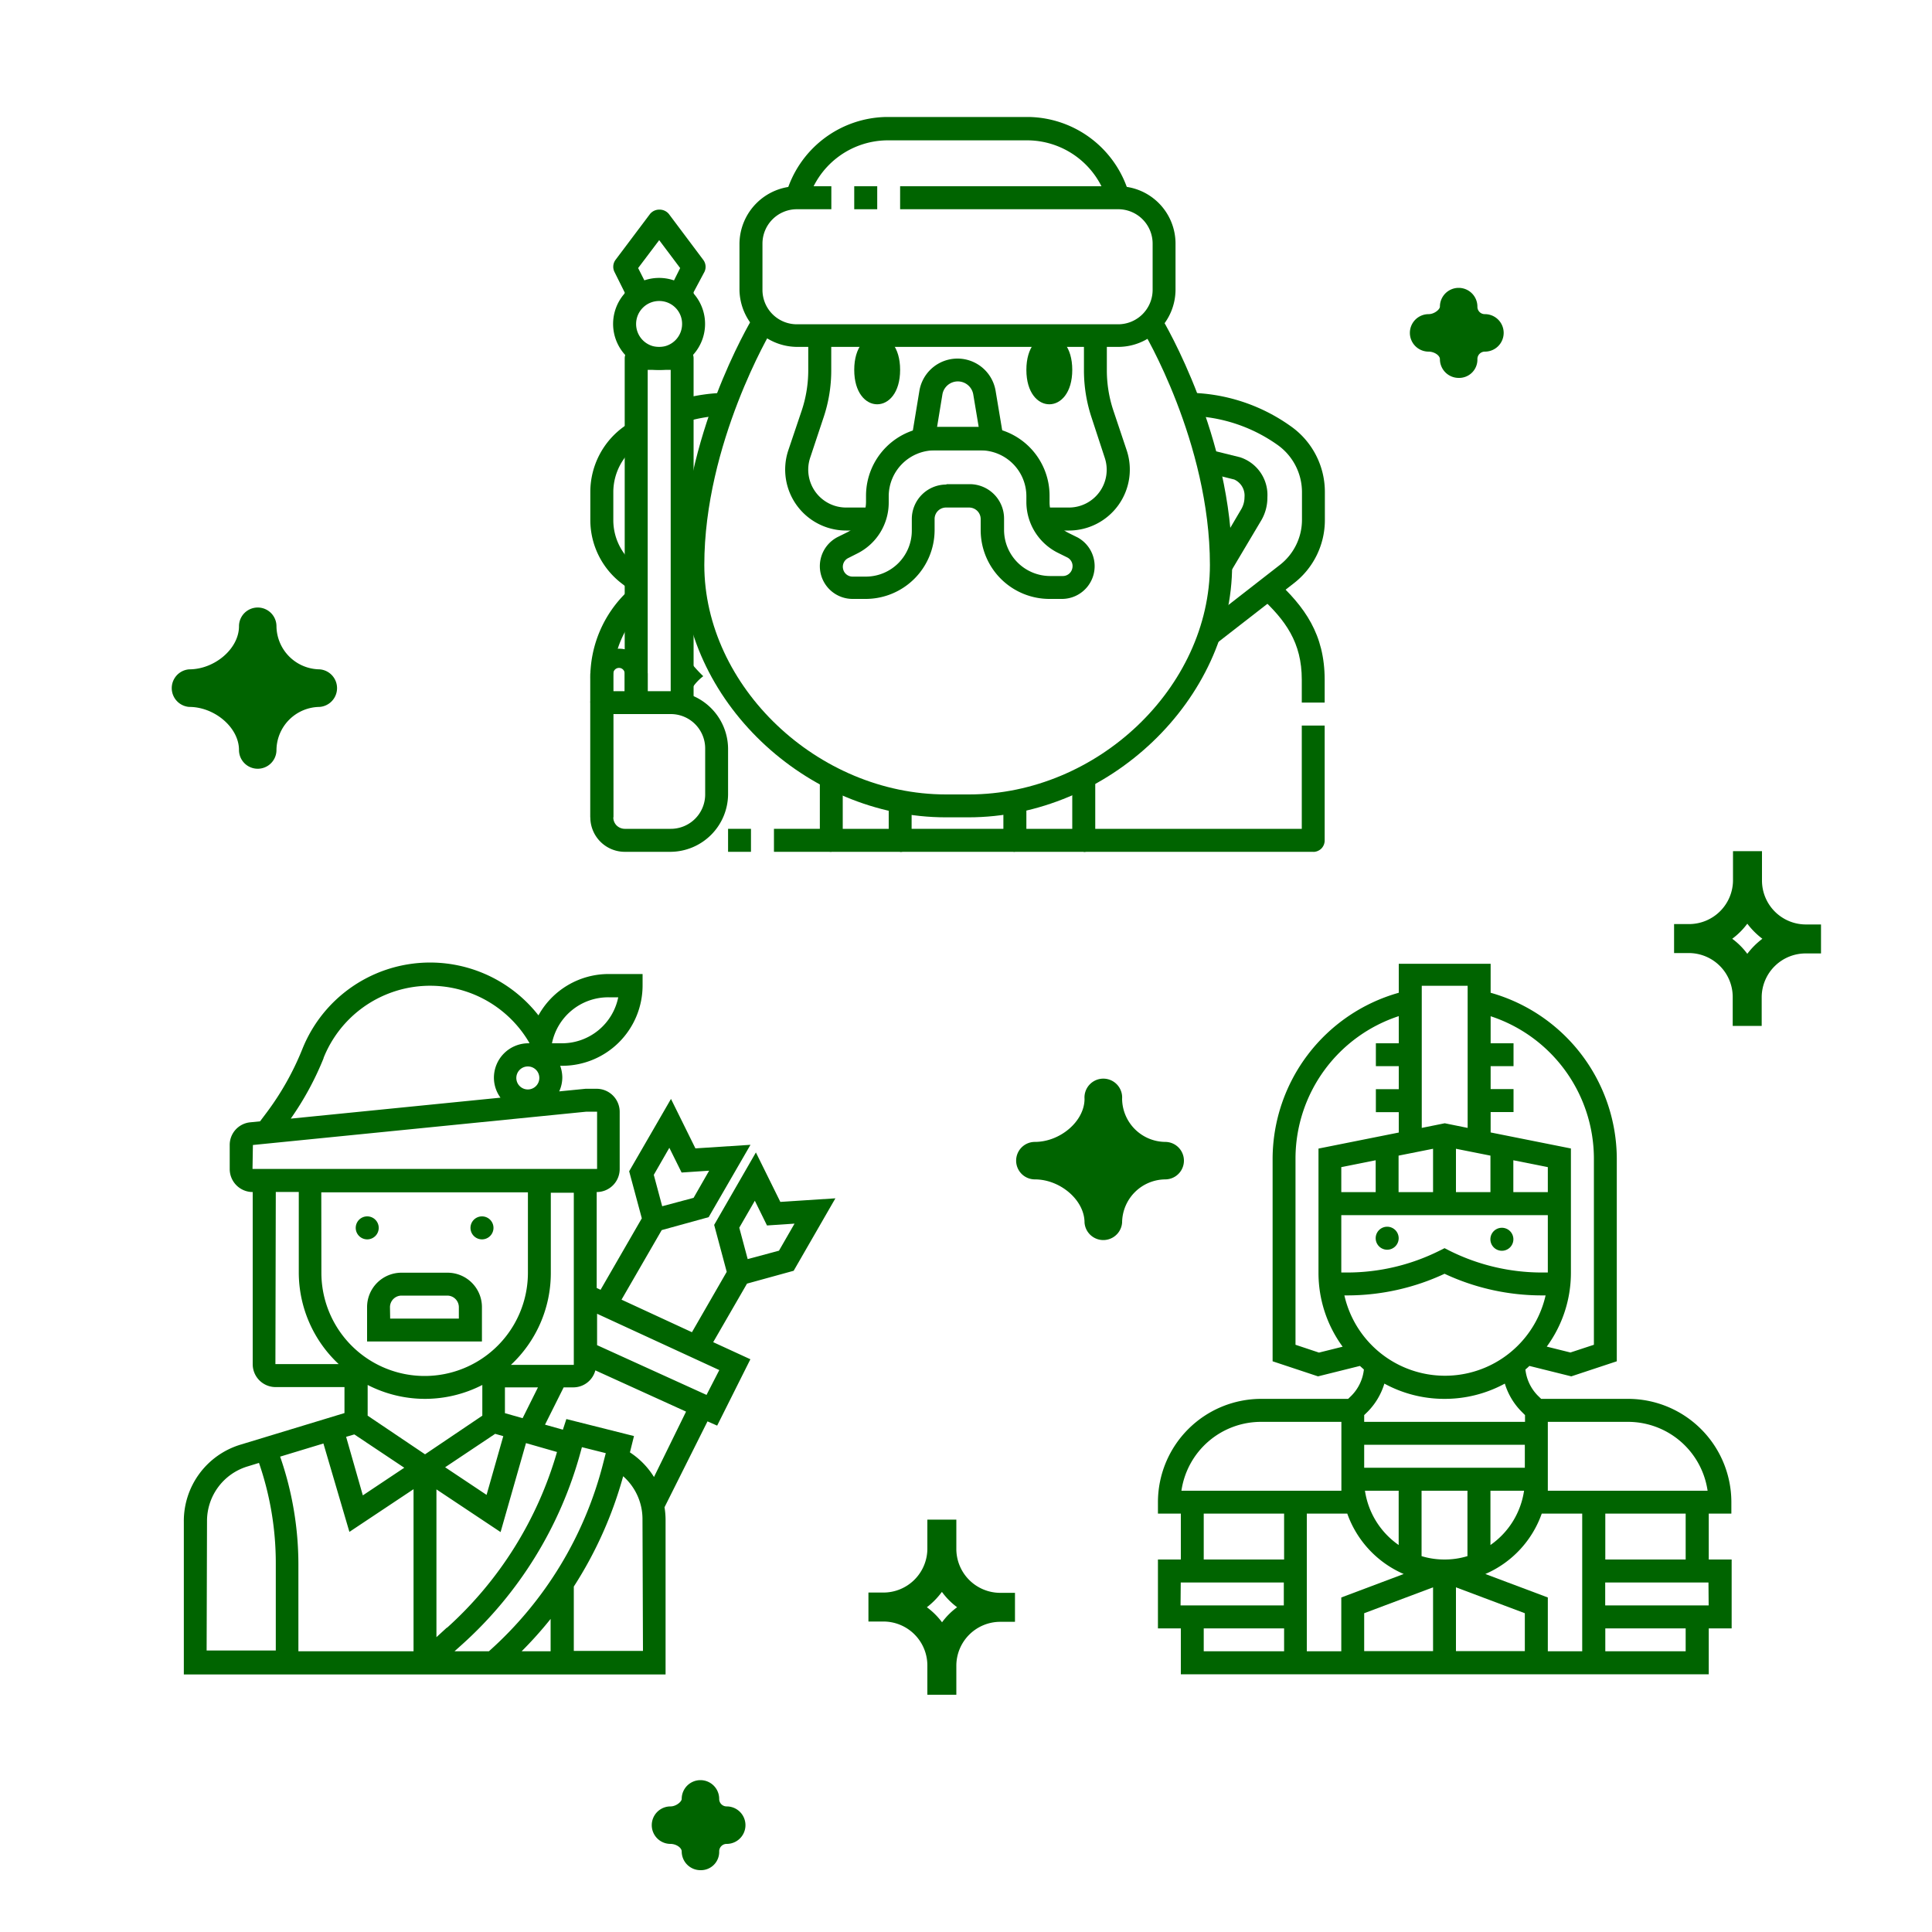 <svg id="Layer_1" data-name="Layer 1" xmlns="http://www.w3.org/2000/svg" width="200" height="200" viewBox="0 0 200 200">
  <g>
    <g>
      <g>
        <path d="M179.23,156.69V155.5a10.7,10.7,0,0,0-10.69-10.69h-9l-.35-.34a4.56,4.56,0,0,1-1.28-2.7,4.89,4.89,0,0,0,.41-.37l4.34,1.08,4.71-1.56v-21a17.91,17.91,0,0,0-13.06-17.15v-3h-9.51v3a17.91,17.91,0,0,0-13.06,17.15v21l4.7,1.56,4.34-1.08.41.37a4.56,4.56,0,0,1-1.28,2.7l-.35.34h-9a10.7,10.7,0,0,0-10.69,10.69v1.19h2.37v4.75h-2.37v7.13h2.37v4.75h54.65v-4.75h2.37v-7.13h-2.37v-4.75Zm-19-9.5h8.31a8.33,8.33,0,0,1,8.23,7.13H160.23Zm3.56,23.75h-3.56v-5.57l-6.47-2.43a10.68,10.68,0,0,0,5.84-6.25h4.19Zm-28.51-14.25h4.19a10.71,10.71,0,0,0,5.84,6.25l-6.46,2.43v5.57h-3.57Zm5.94-7.13h16.63v2.38H141.22Zm8.32,11.88a8.11,8.11,0,0,1-2.38-.35v-6.77h4.75v6.77A8.09,8.09,0,0,1,149.54,161.44Zm-4.75-1.5a8.33,8.33,0,0,1-3.49-5.62h3.49Zm9.5-5.62h3.48a8.32,8.32,0,0,1-3.48,5.62ZM141.22,167l7.13-2.68v6.6h-7.13Zm9.5-2.68,7.13,2.68v3.92h-7.13Zm-11.6-30.22h.35a23.86,23.86,0,0,0,10.07-2.24,23.78,23.78,0,0,0,10.06,2.24H160a10.68,10.68,0,0,1-20.83,0Zm21.11-10.69h-3.57v-3.3l3.57.71Zm-5.94-3.78v3.78h-3.57v-4.49Zm-5.94,3.78h-3.57v-3.78l3.57-.71Zm-5.94,0h-3.56v-2.59l3.56-.71Zm-3.56,2.38h21.38v5.94h-.63a21.43,21.43,0,0,1-9.53-2.25l-.53-.27-.54.27a21.4,21.4,0,0,1-9.53,2.25h-.62ZM165,119.87v19.34l-2.43.8-2.45-.61a12.92,12.92,0,0,0,2.5-7.65V118.89l-8.31-1.66v-2.11h2.37v-2.38h-2.37v-2.37h2.37V108h-2.37v-2.8A15.53,15.53,0,0,1,165,119.87Zm-13.07-17.82v14.71l-2.37-.48-2.38.48V102.05Zm-17.82,37.16V119.87a15.53,15.53,0,0,1,10.69-14.68V108h-2.37v2.37h2.37v2.38h-2.37v2.38h2.37v2.11l-8.31,1.66v12.86a12.92,12.92,0,0,0,2.5,7.65l-2.45.61Zm15.44,5.6a13,13,0,0,0,6.23-1.58,7,7,0,0,0,1.74,2.91l.35.35v.7H141.22v-.7l.35-.34a7.06,7.06,0,0,0,1.74-2.92,12.94,12.94,0,0,0,6.22,1.58Zm-19,2.38h8.31v7.13H122.3A8.33,8.33,0,0,1,130.53,147.19Zm-5.94,9.5h8.32v4.75h-8.32Zm-2.38,7.13H132.9v2.37H122.21Zm2.38,4.75h8.32v2.37h-8.32Zm49.89,2.37h-8.32v-2.37h8.32Zm2.38-4.75H166.17v-2.37h10.69Zm-2.38-4.75h-8.32v-4.75h8.32Z" fill="#006400"/>
        <path d="M156.66,128.18a1.19,1.19,0,1,1-2.37,0,1.19,1.19,0,0,1,2.37,0" fill="#006400"/>
        <path d="M144.79,128.18a1.19,1.19,0,1,1-2.38,0,1.19,1.19,0,0,1,2.38,0" fill="#006400"/>
      </g>
      <g>
        <path d="M38,135.31v3.56H49.89v-3.56a3.56,3.56,0,0,0-3.56-3.56H41.58A3.56,3.56,0,0,0,38,135.31Zm2.37,0a1.2,1.2,0,0,1,1.19-1.19h4.75a1.2,1.2,0,0,1,1.19,1.19v1.19H40.39Z" fill="#006400"/>
        <path d="M51.08,127a1.19,1.19,0,1,1-2.37,0,1.19,1.19,0,0,1,2.37,0" fill="#006400"/>
        <path d="M39.2,127a1.19,1.19,0,1,1-2.37,0,1.19,1.19,0,0,1,2.37,0" fill="#006400"/>
        <path d="M82.16,131.55l4.32-7.5-5.7.37-2.53-5.12-4.32,7.5,1.3,4.86-3.6,6.25-7.29-3.37,4.16-7.2L73.36,126l4.33-7.49-5.7.37-2.53-5.12-4.33,7.49,1.31,4.87-4.27,7.4-.4-.19v-9.93a2.38,2.38,0,0,0,2.38-2.37v-5.94a2.39,2.39,0,0,0-2.38-2.38H60.62l-2.73.27a3.51,3.51,0,0,0,.32-1.46,3.64,3.64,0,0,0-.22-1.19h.22a8.32,8.32,0,0,0,8.31-8.31v-1.19H63a8.31,8.31,0,0,0-7.26,4.28,14.24,14.24,0,0,0-24.45,3.51,29,29,0,0,1-3.67,6.53l-.7.93-1,.1a2.35,2.35,0,0,0-2.14,2.36v2.49a2.38,2.38,0,0,0,2.38,2.37v17.82a2.37,2.37,0,0,0,2.37,2.37h7.13v2.69l-10.73,3.26a8.26,8.26,0,0,0-5.9,8v15.8H68.9v-16a8.17,8.17,0,0,0-.11-1.31l4.45-8.89,1,.44,3.44-6.87-3.85-1.77,3.5-6.06ZM69.29,118.82l1.27,2.56,2.85-.19L71.8,124l-3.25.87-.87-3.25ZM50.61,170.94H47.05l.77-.69A41.37,41.37,0,0,0,60.1,150.32l.14-.51,2.47.62-.22.85a38.92,38.92,0,0,1-11.88,19.66ZM57,167.59v3.35h-3A40.61,40.61,0,0,0,57,167.59ZM33.26,123.43H54.65v8.32a10.69,10.69,0,0,1-21.38,0Zm18,25,.84.24-1.73,6.08-4.29-2.86ZM44,144.81a13,13,0,0,0,5.93-1.44v3.18l-5.93,4-5.94-4v-3.18A13,13,0,0,0,44,144.81Zm-7.32,3.68,5.17,3.45-4.29,2.86-1.73-6.06Zm-.51,10.09,6.64-4.42v16.78H30.89v-9A34.08,34.08,0,0,0,29,150.79l4.48-1.36Zm10.1,9.9-1.09,1v-15.3l6.64,4.42,2.63-9.21,3.21.92a39,39,0,0,1-11.39,18.2Zm6-22.19v-2.67h3.42l-1.59,3.19Zm.62-5a13,13,0,0,0,4.13-9.5v-8.32H59.4v17.82Zm2.94-29.7a1.19,1.19,0,1,1-1.18-1.19A1.18,1.18,0,0,1,55.83,111.55ZM63,103.24H64A5.94,5.94,0,0,1,58.21,108H57.14A5.94,5.94,0,0,1,63,103.24Zm-29.51,6.29a11.88,11.88,0,0,1,21.3-1.59V108h-.09a3.57,3.57,0,0,0-3.57,3.56,3.51,3.51,0,0,0,.68,2.07l-21.71,2.17a31.09,31.09,0,0,0,3.4-6.26Zm-7.31,9,34.53-3.45h1.1v5.93H26.14Zm2.37,4.86h2.38v8.32a13,13,0,0,0,4.13,9.5H28.51Zm-7.12,34.09a5.9,5.9,0,0,1,4.21-5.68l1.17-.36a31.78,31.78,0,0,1,1.74,10.42v9H21.39Zm45.13,13.42H59.4v-6.66a41.37,41.37,0,0,0,5.11-11.42,5.91,5.91,0,0,1,2,4.45Zm1.14-18a8.18,8.18,0,0,0-2.49-2.55l.42-1.69-7-1.76L58.27,148l-1.85-.52,1.93-3.86h1a2.36,2.36,0,0,0,2.28-1.76l9.39,4.27Zm5.44-8.5-11.33-5.15V136l12.65,5.83Zm5-20.1,1.26,2.56,2.85-.19-1.61,2.8-3.24.87-.87-3.25Z" fill="#006400"/>
      </g>
    </g>
    <g>
      <path d="M110,62h-1.36a7.12,7.12,0,0,1-7.12-7.12V53.73a1.19,1.19,0,0,0-.35-.84,1.21,1.21,0,0,0-.84-.35H97.93a1.18,1.18,0,0,0-1.18,1.19v1.19A7.14,7.14,0,0,1,89.62,62H88.26a3.39,3.39,0,0,1-1.52-6.42l.91-.45a3.54,3.54,0,0,0,2-3.19v-.63a7.13,7.13,0,0,1,7.13-7.12h4.75a7.12,7.12,0,0,1,7.12,7.12V52a3.56,3.56,0,0,0,2,3.19l.91.45A3.39,3.39,0,0,1,110,62Zm-12-11.88h2.38a3.56,3.56,0,0,1,3.56,3.57v1.19a4.78,4.78,0,0,0,4.75,4.75H110a1,1,0,0,0,1-.78,1,1,0,0,0-.53-1.15l-.91-.45A5.89,5.89,0,0,1,106.25,52v-.63a4.75,4.75,0,0,0-4.75-4.75H96.75A4.76,4.76,0,0,0,92,51.35V52a5.89,5.89,0,0,1-3.28,5.31l-.91.46h0a1,1,0,0,0-.53,1.14,1,1,0,0,0,1,.78h1.36a4.76,4.76,0,0,0,4.75-4.75V53.73a3.57,3.57,0,0,1,3.56-3.57Z" fill="#006400"/>
      <path d="M115.75,35.91H82.49A6,6,0,0,1,76.55,30V25.22a6,6,0,0,1,5.94-5.94h3.57v2.38H82.49a3.56,3.56,0,0,0-3.56,3.56V30a3.56,3.56,0,0,0,3.56,3.57h33.26A3.57,3.57,0,0,0,119.32,30V25.22a3.56,3.56,0,0,0-3.57-3.56H93.18V19.28h22.57a5.94,5.94,0,0,1,5.94,5.94V30A5.94,5.94,0,0,1,115.75,35.91Z" fill="#006400"/>
      <path d="M88.43,19.28h2.38v2.38H88.43Z" fill="#006400"/>
      <path d="M90.81,54.92H87.6a6.31,6.31,0,0,1-6-8.29L83,42.48h0a13.18,13.18,0,0,0,.67-4.13V34.72h2.38v3.63a15.26,15.26,0,0,1-.8,4.88l-1.38,4.15h0a3.92,3.92,0,0,0,3.72,5.16h3.21Z" fill="#006400"/>
      <path d="M110.64,54.92h-3.2V52.54h3.2a3.91,3.91,0,0,0,3.72-5.16L113,43.23h0a15.54,15.54,0,0,1-.79-4.88V34.72h2.37v3.63a13.18,13.18,0,0,0,.67,4.13l1.39,4.15h0a6.31,6.31,0,0,1-6,8.29Z" fill="#006400"/>
      <path d="M114.62,20.82a8.63,8.63,0,0,0-8.1-6.29H91.72a8.62,8.62,0,0,0-8.09,6.29l-2.27-.71a11,11,0,0,1,10.36-8h14.8a11,11,0,0,1,10.37,8Z" fill="#006400"/>
      <path d="M68.24,38.29a4.76,4.76,0,1,1,3.36-1.4,4.75,4.75,0,0,1-3.36,1.4Zm0-7.13a2.38,2.38,0,1,0,2.37,2.38,2.36,2.36,0,0,0-2.37-2.38Z" fill="#006400"/>
      <path d="M71.8,31.16H69.43V30a1.24,1.24,0,0,1,.12-.53l.86-1.72-2.17-2.89-2.18,2.89.87,1.72a1.24,1.24,0,0,1,.12.53v1.19H64.67v-.91l-1.06-2.13h0a1.2,1.2,0,0,1,.11-1.25l3.57-4.75a1.24,1.24,0,0,1,.95-.45,1.25,1.25,0,0,1,1,.45l3.56,4.75a1.2,1.2,0,0,1,.12,1.25L71.8,30.25Z" fill="#006400"/>
      <path d="M71.8,72.73H69.43V38.29H67.05V72.73H64.67V37.1a1.19,1.19,0,0,1,1.19-1.19h4.75a1.19,1.19,0,0,1,.84.35,1.15,1.15,0,0,1,.35.84Z" fill="#006400"/>
      <path d="M100.31,84.61H97.93c-14.55,0-27.32-12.21-27.32-26.13,0-13.25,7-25.06,7.3-25.56l2,1.23c-.07.11-7,11.76-7,24.33S84.64,82.24,97.93,82.24h2.38c13.29,0,24.94-11.1,24.94-23.76s-6.89-24.22-7-24.33l2-1.23c.3.5,7.3,12.31,7.3,25.56,0,13.92-12.77,26.13-27.32,26.13Z" fill="#006400"/>
      <path d="M69.43,88.18H64.67a3.57,3.57,0,0,1-3.56-3.57V72.73a1.18,1.18,0,0,1,1.19-1.18h7.13a6,6,0,0,1,5.94,5.94v4.75A6,6,0,0,1,69.43,88.18ZM63.49,73.92V84.61a1.18,1.18,0,0,0,.34.84,1.22,1.22,0,0,0,.84.35h4.76A3.56,3.56,0,0,0,73,82.24V77.48a3.56,3.56,0,0,0-3.56-3.56Z" fill="#006400"/>
      <path d="M67.05,72.73H64.67v-3a.59.59,0,1,0-1.18,0v3H61.11v-3a3,3,0,0,1,5.94,0Z" fill="#006400"/>
      <path d="M136,88.18H112.19V85.8h22.57V75.11h2.37V87a1.2,1.2,0,0,1-.34.84,1.22,1.22,0,0,1-.84.35Z" fill="#006400"/>
      <path d="M137.13,72.73h-2.37V70.36c0-3.85-1.67-6.16-4.37-8.63L132,60c3.08,2.82,5.13,5.67,5.13,10.38Z" fill="#006400"/>
      <path d="M112.19,88.18h-7.13A1.2,1.2,0,0,1,103.87,87V82.24h2.38V85.8H111V79.86h2.38V87a1.2,1.2,0,0,1-1.19,1.19Z" fill="#006400"/>
      <path d="M126,66.55l-1.46-1.88,7.94-6.18h0a5.92,5.92,0,0,0,2.3-4.68V50.92a6,6,0,0,0-2.54-4.87,16.29,16.29,0,0,0-9.34-3V40.66a18.56,18.56,0,0,1,10.7,3.45,8.31,8.31,0,0,1,3.55,6.81v2.89a8.26,8.26,0,0,1-3.2,6.56Z" fill="#006400"/>
      <path d="M127.46,59.09l-2-1.22,3-5.1a2.48,2.48,0,0,0,.37-1.3,1.82,1.82,0,0,0-1.06-1.83l-2.79-.7.57-2.3,2.8.69a4.1,4.1,0,0,1,2.85,4.14,4.65,4.65,0,0,1-.72,2.54Z" fill="#006400"/>
      <path d="M80.12,85.8h5.94v2.38H80.12Z" fill="#006400"/>
      <path d="M75.37,85.8h2.37v2.38H75.37Z" fill="#006400"/>
      <path d="M63.49,84.61H61.11V70.36A12.31,12.31,0,0,1,65,61.18l1.71,1.65a10,10,0,0,0-3.23,7.53Z" fill="#006400"/>
      <path d="M93.18,88.18H86.06A1.19,1.19,0,0,1,84.87,87V79.86h2.37V85.8H92V82.24h2.37V87a1.16,1.16,0,0,1-.35.84,1.19,1.19,0,0,1-.84.35Z" fill="#006400"/>
      <path d="M71,43.66l-.67-2.28a18.63,18.63,0,0,1,5.09-.72V43A16,16,0,0,0,71,43.66Z" fill="#006400"/>
      <path d="M65.13,61l-.81-.63a8.27,8.27,0,0,1-3.21-6.56V50.92a8.33,8.33,0,0,1,3.55-6.81l.55-.38,1.31,2-.49.33a6,6,0,0,0-2.54,4.87v2.89a5.88,5.88,0,0,0,2.29,4.68l.81.64Z" fill="#006400"/>
      <path d="M93.18,85.8h11.88v2.38H93.18Z" fill="#006400"/>
      <path d="M102.69,46.6H95.56a1.18,1.18,0,0,1-1.17-1.38l.79-4.79a4,4,0,0,1,7.88,0l.8,4.79a1.17,1.17,0,0,1-.27,1,1.15,1.15,0,0,1-.9.42ZM97,44.23h4.32l-.57-3.41h0a1.62,1.62,0,0,0-3.19,0Z" fill="#006400"/>
      <path d="M111,38.29c0,4.75-4.75,4.75-4.75,0s4.75-4.75,4.75,0" fill="#006400"/>
      <path d="M93.18,38.29c0,4.75-4.75,4.75-4.75,0s4.75-4.75,4.75,0" fill="#006400"/>
    </g>
    <path d="M96,172.44v3h3v-3a4.55,4.55,0,0,1,4.55-4.55h1.52v-3h-1.52A4.55,4.55,0,0,1,99,160.31v-3H96v3a4.55,4.55,0,0,1-4.55,4.55H89.9v3h1.52A4.55,4.55,0,0,1,96,172.44Zm1.52-7.63a7.49,7.49,0,0,0,1.56,1.57,7.21,7.21,0,0,0-1.56,1.56,7.49,7.49,0,0,0-1.57-1.56A7.79,7.79,0,0,0,97.49,164.81Z" fill="#006400"/>
    <path d="M182.4,91.11v-3h-3v3a4.55,4.55,0,0,1-4.55,4.55H173.3v3h1.52a4.55,4.55,0,0,1,4.55,4.54v3h3v-3A4.55,4.55,0,0,1,187,98.7h1.51v-3H187A4.55,4.55,0,0,1,182.4,91.11Zm-1.52,7.63a7.44,7.44,0,0,0-1.56-1.56,7.44,7.44,0,0,0,1.56-1.56,8,8,0,0,0,1.56,1.56A8,8,0,0,0,180.88,98.74Z" fill="#006400"/>
    <path d="M28.62,77.64a4.51,4.51,0,0,1,4.46-4.46,1.95,1.95,0,0,0,0-3.89,4.52,4.52,0,0,1-4.46-4.46,1.94,1.94,0,0,0-3.88,0c0,2.33-2.53,4.46-5.15,4.46a1.95,1.95,0,0,0,0,3.89c2.62,0,5.15,2.13,5.15,4.46a1.94,1.94,0,0,0,3.88,0Z" fill="#006400"/>
    <path d="M116.16,126.56a4.51,4.51,0,0,1,4.46-4.47,1.94,1.94,0,0,0,0-3.88,4.51,4.51,0,0,1-4.46-4.46,1.95,1.95,0,1,0-3.89,0c0,2.32-2.52,4.46-5.14,4.46a1.94,1.94,0,1,0,0,3.88c2.62,0,5.14,2.14,5.14,4.47a1.95,1.95,0,0,0,3.89,0Z" fill="#006400"/>
    <path d="M70.28,70a8.51,8.51,0,0,0,1.35-1.26A16.09,16.09,0,0,0,72.8,70a5,5,0,0,0-1.17,1.26A8.19,8.19,0,0,0,70.28,70Z" fill="#006400"/>
    <path d="M151,39.12a1.94,1.94,0,0,1-1.94-1.94c0-.39-.59-.78-1.17-.78a1.94,1.94,0,0,1,0-3.88c.59,0,1.17-.49,1.17-.78a1.94,1.94,0,0,1,3.88,0,.76.76,0,0,0,.78.78,1.94,1.94,0,0,1,0,3.88.77.77,0,0,0-.78.78A1.89,1.89,0,0,1,151,39.12Z" fill="#006400"/>
    <path d="M72.51,193.6a1.94,1.94,0,0,1-1.94-1.94c0-.39-.58-.78-1.16-.78a1.94,1.94,0,1,1,0-3.88c.58,0,1.16-.49,1.16-.78a1.94,1.94,0,0,1,3.88,0,.77.77,0,0,0,.78.78,1.94,1.94,0,1,1,0,3.88.77.77,0,0,0-.78.78A1.89,1.89,0,0,1,72.51,193.6Z" fill="#006400"/>
  </g>
</svg>
